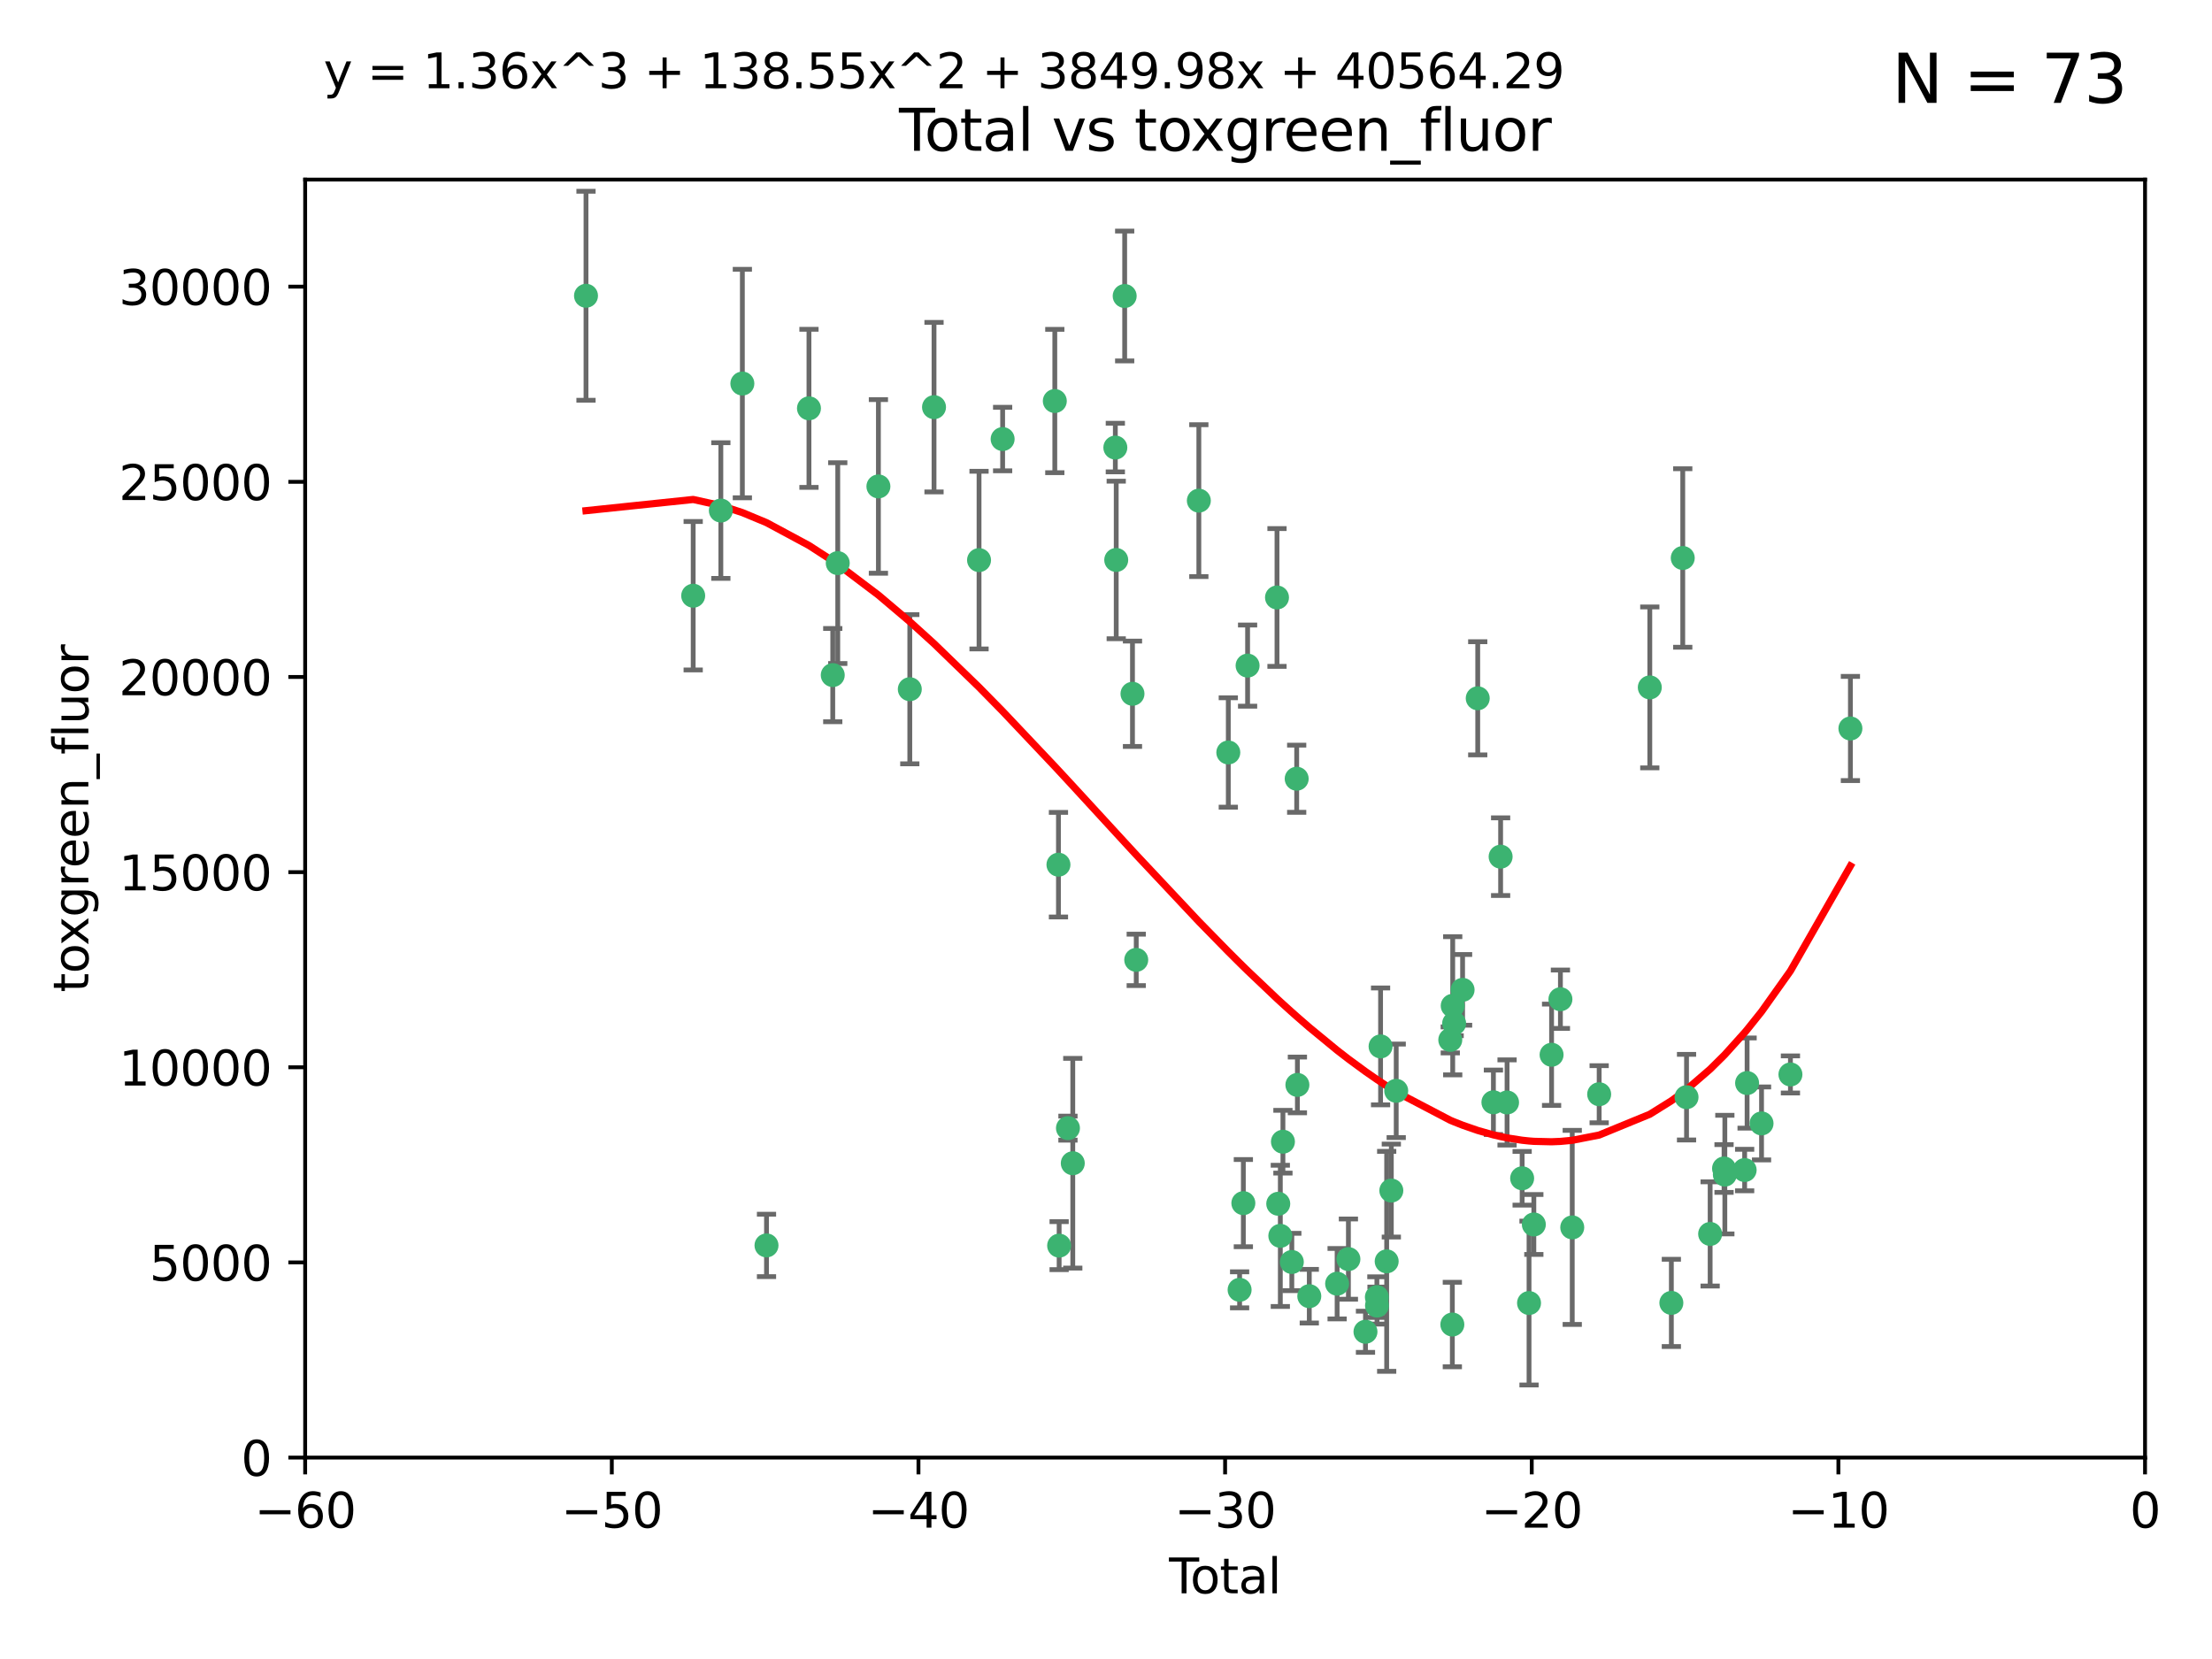 <?xml version="1.0" encoding="utf-8" standalone="no"?>
<!DOCTYPE svg PUBLIC "-//W3C//DTD SVG 1.1//EN"
  "http://www.w3.org/Graphics/SVG/1.1/DTD/svg11.dtd">
<svg xmlns:xlink="http://www.w3.org/1999/xlink" width="460.8pt" height="345.6pt" viewBox="0 0 460.8 345.6" xmlns="http://www.w3.org/2000/svg" version="1.1">
 <defs>
  <style type="text/css">*{stroke-linejoin: round; stroke-linecap: butt}</style>
 </defs>
 <g id="figure_1">
  <g id="patch_1">
   <path d="M 0 345.6 
L 460.8 345.6 
L 460.8 0 
L 0 0 
z
" style="fill: #ffffff"/>
  </g>
  <g id="axes_1">
   <g id="patch_2">
    <path d="M 63.571 303.64 
L 446.85 303.64 
L 446.85 37.411 
L 63.571 37.411 
z
" style="fill: #ffffff"/>
   </g>
   <g id="PathCollection_1">
    <defs>
     <path id="mb7d1a58e31" d="M 0 1.118 
C 0.297 1.118 0.581 1 0.791 0.791 
C 1 0.581 1.118 0.297 1.118 0 
C 1.118 -0.297 1 -0.581 0.791 -0.791 
C 0.581 -1 0.297 -1.118 0 -1.118 
C -0.297 -1.118 -0.581 -1 -0.791 -0.791 
C -1 -0.581 -1.118 -0.297 -1.118 0 
C -1.118 0.297 -1 0.581 -0.791 0.791 
C -0.581 1 -0.297 1.118 0 1.118 
z
" style="stroke: #3cb371"/>
    </defs>
    <g clip-path="url(#p4707cc40ee)">
     <use xlink:href="#mb7d1a58e31" x="122.075" y="61.614" style="fill: #3cb371; stroke: #3cb371"/>
     <use xlink:href="#mb7d1a58e31" x="144.404" y="124.1" style="fill: #3cb371; stroke: #3cb371"/>
     <use xlink:href="#mb7d1a58e31" x="150.166" y="106.358" style="fill: #3cb371; stroke: #3cb371"/>
     <use xlink:href="#mb7d1a58e31" x="154.646" y="79.9" style="fill: #3cb371; stroke: #3cb371"/>
     <use xlink:href="#mb7d1a58e31" x="159.676" y="259.442" style="fill: #3cb371; stroke: #3cb371"/>
     <use xlink:href="#mb7d1a58e31" x="168.522" y="85.062" style="fill: #3cb371; stroke: #3cb371"/>
     <use xlink:href="#mb7d1a58e31" x="173.478" y="140.634" style="fill: #3cb371; stroke: #3cb371"/>
     <use xlink:href="#mb7d1a58e31" x="174.52" y="117.306" style="fill: #3cb371; stroke: #3cb371"/>
     <use xlink:href="#mb7d1a58e31" x="182.989" y="101.33" style="fill: #3cb371; stroke: #3cb371"/>
     <use xlink:href="#mb7d1a58e31" x="189.528" y="143.574" style="fill: #3cb371; stroke: #3cb371"/>
     <use xlink:href="#mb7d1a58e31" x="194.574" y="84.817" style="fill: #3cb371; stroke: #3cb371"/>
     <use xlink:href="#mb7d1a58e31" x="203.952" y="116.682" style="fill: #3cb371; stroke: #3cb371"/>
     <use xlink:href="#mb7d1a58e31" x="208.867" y="91.463" style="fill: #3cb371; stroke: #3cb371"/>
     <use xlink:href="#mb7d1a58e31" x="219.736" y="83.54" style="fill: #3cb371; stroke: #3cb371"/>
     <use xlink:href="#mb7d1a58e31" x="220.495" y="180.131" style="fill: #3cb371; stroke: #3cb371"/>
     <use xlink:href="#mb7d1a58e31" x="220.638" y="259.488" style="fill: #3cb371; stroke: #3cb371"/>
     <use xlink:href="#mb7d1a58e31" x="222.475" y="235.012" style="fill: #3cb371; stroke: #3cb371"/>
     <use xlink:href="#mb7d1a58e31" x="223.48" y="242.324" style="fill: #3cb371; stroke: #3cb371"/>
     <use xlink:href="#mb7d1a58e31" x="232.345" y="93.237" style="fill: #3cb371; stroke: #3cb371"/>
     <use xlink:href="#mb7d1a58e31" x="232.53" y="116.65" style="fill: #3cb371; stroke: #3cb371"/>
     <use xlink:href="#mb7d1a58e31" x="234.291" y="61.664" style="fill: #3cb371; stroke: #3cb371"/>
     <use xlink:href="#mb7d1a58e31" x="235.917" y="144.527" style="fill: #3cb371; stroke: #3cb371"/>
     <use xlink:href="#mb7d1a58e31" x="236.699" y="199.958" style="fill: #3cb371; stroke: #3cb371"/>
     <use xlink:href="#mb7d1a58e31" x="249.741" y="104.293" style="fill: #3cb371; stroke: #3cb371"/>
     <use xlink:href="#mb7d1a58e31" x="255.878" y="156.754" style="fill: #3cb371; stroke: #3cb371"/>
     <use xlink:href="#mb7d1a58e31" x="258.233" y="268.694" style="fill: #3cb371; stroke: #3cb371"/>
     <use xlink:href="#mb7d1a58e31" x="259.013" y="250.635" style="fill: #3cb371; stroke: #3cb371"/>
     <use xlink:href="#mb7d1a58e31" x="259.897" y="138.657" style="fill: #3cb371; stroke: #3cb371"/>
     <use xlink:href="#mb7d1a58e31" x="266.022" y="124.464" style="fill: #3cb371; stroke: #3cb371"/>
     <use xlink:href="#mb7d1a58e31" x="266.284" y="250.767" style="fill: #3cb371; stroke: #3cb371"/>
     <use xlink:href="#mb7d1a58e31" x="266.715" y="257.451" style="fill: #3cb371; stroke: #3cb371"/>
     <use xlink:href="#mb7d1a58e31" x="267.259" y="237.838" style="fill: #3cb371; stroke: #3cb371"/>
     <use xlink:href="#mb7d1a58e31" x="269.11" y="262.896" style="fill: #3cb371; stroke: #3cb371"/>
     <use xlink:href="#mb7d1a58e31" x="270.123" y="162.223" style="fill: #3cb371; stroke: #3cb371"/>
     <use xlink:href="#mb7d1a58e31" x="270.272" y="226.007" style="fill: #3cb371; stroke: #3cb371"/>
     <use xlink:href="#mb7d1a58e31" x="272.749" y="270.018" style="fill: #3cb371; stroke: #3cb371"/>
     <use xlink:href="#mb7d1a58e31" x="278.547" y="267.417" style="fill: #3cb371; stroke: #3cb371"/>
     <use xlink:href="#mb7d1a58e31" x="280.898" y="262.293" style="fill: #3cb371; stroke: #3cb371"/>
     <use xlink:href="#mb7d1a58e31" x="284.454" y="277.431" style="fill: #3cb371; stroke: #3cb371"/>
     <use xlink:href="#mb7d1a58e31" x="286.83" y="270.21" style="fill: #3cb371; stroke: #3cb371"/>
     <use xlink:href="#mb7d1a58e31" x="286.857" y="271.976" style="fill: #3cb371; stroke: #3cb371"/>
     <use xlink:href="#mb7d1a58e31" x="287.598" y="217.987" style="fill: #3cb371; stroke: #3cb371"/>
     <use xlink:href="#mb7d1a58e31" x="288.87" y="262.761" style="fill: #3cb371; stroke: #3cb371"/>
     <use xlink:href="#mb7d1a58e31" x="289.839" y="248.016" style="fill: #3cb371; stroke: #3cb371"/>
     <use xlink:href="#mb7d1a58e31" x="290.857" y="227.238" style="fill: #3cb371; stroke: #3cb371"/>
     <use xlink:href="#mb7d1a58e31" x="302.119" y="216.63" style="fill: #3cb371; stroke: #3cb371"/>
     <use xlink:href="#mb7d1a58e31" x="302.549" y="275.924" style="fill: #3cb371; stroke: #3cb371"/>
     <use xlink:href="#mb7d1a58e31" x="302.627" y="209.522" style="fill: #3cb371; stroke: #3cb371"/>
     <use xlink:href="#mb7d1a58e31" x="302.924" y="213.19" style="fill: #3cb371; stroke: #3cb371"/>
     <use xlink:href="#mb7d1a58e31" x="304.684" y="206.203" style="fill: #3cb371; stroke: #3cb371"/>
     <use xlink:href="#mb7d1a58e31" x="307.838" y="145.468" style="fill: #3cb371; stroke: #3cb371"/>
     <use xlink:href="#mb7d1a58e31" x="311.105" y="229.628" style="fill: #3cb371; stroke: #3cb371"/>
     <use xlink:href="#mb7d1a58e31" x="312.607" y="178.461" style="fill: #3cb371; stroke: #3cb371"/>
     <use xlink:href="#mb7d1a58e31" x="313.949" y="229.663" style="fill: #3cb371; stroke: #3cb371"/>
     <use xlink:href="#mb7d1a58e31" x="317.09" y="245.459" style="fill: #3cb371; stroke: #3cb371"/>
     <use xlink:href="#mb7d1a58e31" x="318.526" y="271.445" style="fill: #3cb371; stroke: #3cb371"/>
     <use xlink:href="#mb7d1a58e31" x="319.527" y="255.08" style="fill: #3cb371; stroke: #3cb371"/>
     <use xlink:href="#mb7d1a58e31" x="323.223" y="219.726" style="fill: #3cb371; stroke: #3cb371"/>
     <use xlink:href="#mb7d1a58e31" x="325.065" y="208.158" style="fill: #3cb371; stroke: #3cb371"/>
     <use xlink:href="#mb7d1a58e31" x="327.528" y="255.69" style="fill: #3cb371; stroke: #3cb371"/>
     <use xlink:href="#mb7d1a58e31" x="333.135" y="227.947" style="fill: #3cb371; stroke: #3cb371"/>
     <use xlink:href="#mb7d1a58e31" x="343.683" y="143.2" style="fill: #3cb371; stroke: #3cb371"/>
     <use xlink:href="#mb7d1a58e31" x="348.174" y="271.416" style="fill: #3cb371; stroke: #3cb371"/>
     <use xlink:href="#mb7d1a58e31" x="350.548" y="116.24" style="fill: #3cb371; stroke: #3cb371"/>
     <use xlink:href="#mb7d1a58e31" x="351.336" y="228.56" style="fill: #3cb371; stroke: #3cb371"/>
     <use xlink:href="#mb7d1a58e31" x="356.254" y="257.051" style="fill: #3cb371; stroke: #3cb371"/>
     <use xlink:href="#mb7d1a58e31" x="359.15" y="243.416" style="fill: #3cb371; stroke: #3cb371"/>
     <use xlink:href="#mb7d1a58e31" x="359.317" y="244.691" style="fill: #3cb371; stroke: #3cb371"/>
     <use xlink:href="#mb7d1a58e31" x="363.442" y="243.742" style="fill: #3cb371; stroke: #3cb371"/>
     <use xlink:href="#mb7d1a58e31" x="363.952" y="225.621" style="fill: #3cb371; stroke: #3cb371"/>
     <use xlink:href="#mb7d1a58e31" x="366.961" y="234.031" style="fill: #3cb371; stroke: #3cb371"/>
     <use xlink:href="#mb7d1a58e31" x="372.98" y="223.827" style="fill: #3cb371; stroke: #3cb371"/>
     <use xlink:href="#mb7d1a58e31" x="385.474" y="151.755" style="fill: #3cb371; stroke: #3cb371"/>
    </g>
   </g>
   <g id="matplotlib.axis_1">
    <g id="xtick_1">
     <g id="line2d_1">
      <defs>
       <path id="m384b4fa5a0" d="M 0 0 
L 0 3.5 
" style="stroke: #000000; stroke-width: 0.8"/>
      </defs>
      <g>
       <use xlink:href="#m384b4fa5a0" x="63.571" y="303.64" style="stroke: #000000; stroke-width: 0.8"/>
      </g>
     </g>
     <g id="text_1">
      <!-- −60 -->
      <g transform="translate(53.019 318.238)scale(0.1 -0.1)">
       <defs>
        <path id="DejaVuSans-2212" d="M 678 2272 
L 4684 2272 
L 4684 1741 
L 678 1741 
L 678 2272 
z
" transform="scale(0.016)"/>
        <path id="DejaVuSans-36" d="M 2113 2584 
Q 1688 2584 1439 2293 
Q 1191 2003 1191 1497 
Q 1191 994 1439 701 
Q 1688 409 2113 409 
Q 2538 409 2786 701 
Q 3034 994 3034 1497 
Q 3034 2003 2786 2293 
Q 2538 2584 2113 2584 
z
M 3366 4563 
L 3366 3988 
Q 3128 4100 2886 4159 
Q 2644 4219 2406 4219 
Q 1781 4219 1451 3797 
Q 1122 3375 1075 2522 
Q 1259 2794 1537 2939 
Q 1816 3084 2150 3084 
Q 2853 3084 3261 2657 
Q 3669 2231 3669 1497 
Q 3669 778 3244 343 
Q 2819 -91 2113 -91 
Q 1303 -91 875 529 
Q 447 1150 447 2328 
Q 447 3434 972 4092 
Q 1497 4750 2381 4750 
Q 2619 4750 2861 4703 
Q 3103 4656 3366 4563 
z
" transform="scale(0.016)"/>
        <path id="DejaVuSans-30" d="M 2034 4250 
Q 1547 4250 1301 3770 
Q 1056 3291 1056 2328 
Q 1056 1369 1301 889 
Q 1547 409 2034 409 
Q 2525 409 2770 889 
Q 3016 1369 3016 2328 
Q 3016 3291 2770 3770 
Q 2525 4250 2034 4250 
z
M 2034 4750 
Q 2819 4750 3233 4129 
Q 3647 3509 3647 2328 
Q 3647 1150 3233 529 
Q 2819 -91 2034 -91 
Q 1250 -91 836 529 
Q 422 1150 422 2328 
Q 422 3509 836 4129 
Q 1250 4750 2034 4750 
z
" transform="scale(0.016)"/>
       </defs>
       <use xlink:href="#DejaVuSans-2212"/>
       <use xlink:href="#DejaVuSans-36" x="83.789"/>
       <use xlink:href="#DejaVuSans-30" x="147.412"/>
      </g>
     </g>
    </g>
    <g id="xtick_2">
     <g id="line2d_2">
      <g>
       <use xlink:href="#m384b4fa5a0" x="127.451" y="303.64" style="stroke: #000000; stroke-width: 0.8"/>
      </g>
     </g>
     <g id="text_2">
      <!-- −50 -->
      <g transform="translate(116.899 318.238)scale(0.1 -0.1)">
       <defs>
        <path id="DejaVuSans-35" d="M 691 4666 
L 3169 4666 
L 3169 4134 
L 1269 4134 
L 1269 2991 
Q 1406 3038 1543 3061 
Q 1681 3084 1819 3084 
Q 2600 3084 3056 2656 
Q 3513 2228 3513 1497 
Q 3513 744 3044 326 
Q 2575 -91 1722 -91 
Q 1428 -91 1123 -41 
Q 819 9 494 109 
L 494 744 
Q 775 591 1075 516 
Q 1375 441 1709 441 
Q 2250 441 2565 725 
Q 2881 1009 2881 1497 
Q 2881 1984 2565 2268 
Q 2250 2553 1709 2553 
Q 1456 2553 1204 2497 
Q 953 2441 691 2322 
L 691 4666 
z
" transform="scale(0.016)"/>
       </defs>
       <use xlink:href="#DejaVuSans-2212"/>
       <use xlink:href="#DejaVuSans-35" x="83.789"/>
       <use xlink:href="#DejaVuSans-30" x="147.412"/>
      </g>
     </g>
    </g>
    <g id="xtick_3">
     <g id="line2d_3">
      <g>
       <use xlink:href="#m384b4fa5a0" x="191.331" y="303.64" style="stroke: #000000; stroke-width: 0.8"/>
      </g>
     </g>
     <g id="text_3">
      <!-- −40 -->
      <g transform="translate(180.778 318.238)scale(0.1 -0.1)">
       <defs>
        <path id="DejaVuSans-34" d="M 2419 4116 
L 825 1625 
L 2419 1625 
L 2419 4116 
z
M 2253 4666 
L 3047 4666 
L 3047 1625 
L 3713 1625 
L 3713 1100 
L 3047 1100 
L 3047 0 
L 2419 0 
L 2419 1100 
L 313 1100 
L 313 1709 
L 2253 4666 
z
" transform="scale(0.016)"/>
       </defs>
       <use xlink:href="#DejaVuSans-2212"/>
       <use xlink:href="#DejaVuSans-34" x="83.789"/>
       <use xlink:href="#DejaVuSans-30" x="147.412"/>
      </g>
     </g>
    </g>
    <g id="xtick_4">
     <g id="line2d_4">
      <g>
       <use xlink:href="#m384b4fa5a0" x="255.211" y="303.64" style="stroke: #000000; stroke-width: 0.8"/>
      </g>
     </g>
     <g id="text_4">
      <!-- −30 -->
      <g transform="translate(244.658 318.238)scale(0.1 -0.1)">
       <defs>
        <path id="DejaVuSans-33" d="M 2597 2516 
Q 3050 2419 3304 2112 
Q 3559 1806 3559 1356 
Q 3559 666 3084 287 
Q 2609 -91 1734 -91 
Q 1441 -91 1130 -33 
Q 819 25 488 141 
L 488 750 
Q 750 597 1062 519 
Q 1375 441 1716 441 
Q 2309 441 2620 675 
Q 2931 909 2931 1356 
Q 2931 1769 2642 2001 
Q 2353 2234 1838 2234 
L 1294 2234 
L 1294 2753 
L 1863 2753 
Q 2328 2753 2575 2939 
Q 2822 3125 2822 3475 
Q 2822 3834 2567 4026 
Q 2313 4219 1838 4219 
Q 1578 4219 1281 4162 
Q 984 4106 628 3988 
L 628 4550 
Q 988 4650 1302 4700 
Q 1616 4750 1894 4750 
Q 2613 4750 3031 4423 
Q 3450 4097 3450 3541 
Q 3450 3153 3228 2886 
Q 3006 2619 2597 2516 
z
" transform="scale(0.016)"/>
       </defs>
       <use xlink:href="#DejaVuSans-2212"/>
       <use xlink:href="#DejaVuSans-33" x="83.789"/>
       <use xlink:href="#DejaVuSans-30" x="147.412"/>
      </g>
     </g>
    </g>
    <g id="xtick_5">
     <g id="line2d_5">
      <g>
       <use xlink:href="#m384b4fa5a0" x="319.09" y="303.64" style="stroke: #000000; stroke-width: 0.8"/>
      </g>
     </g>
     <g id="text_5">
      <!-- −20 -->
      <g transform="translate(308.538 318.238)scale(0.1 -0.1)">
       <defs>
        <path id="DejaVuSans-32" d="M 1228 531 
L 3431 531 
L 3431 0 
L 469 0 
L 469 531 
Q 828 903 1448 1529 
Q 2069 2156 2228 2338 
Q 2531 2678 2651 2914 
Q 2772 3150 2772 3378 
Q 2772 3750 2511 3984 
Q 2250 4219 1831 4219 
Q 1534 4219 1204 4116 
Q 875 4013 500 3803 
L 500 4441 
Q 881 4594 1212 4672 
Q 1544 4750 1819 4750 
Q 2544 4750 2975 4387 
Q 3406 4025 3406 3419 
Q 3406 3131 3298 2873 
Q 3191 2616 2906 2266 
Q 2828 2175 2409 1742 
Q 1991 1309 1228 531 
z
" transform="scale(0.016)"/>
       </defs>
       <use xlink:href="#DejaVuSans-2212"/>
       <use xlink:href="#DejaVuSans-32" x="83.789"/>
       <use xlink:href="#DejaVuSans-30" x="147.412"/>
      </g>
     </g>
    </g>
    <g id="xtick_6">
     <g id="line2d_6">
      <g>
       <use xlink:href="#m384b4fa5a0" x="382.97" y="303.64" style="stroke: #000000; stroke-width: 0.8"/>
      </g>
     </g>
     <g id="text_6">
      <!-- −10 -->
      <g transform="translate(372.418 318.238)scale(0.1 -0.1)">
       <defs>
        <path id="DejaVuSans-31" d="M 794 531 
L 1825 531 
L 1825 4091 
L 703 3866 
L 703 4441 
L 1819 4666 
L 2450 4666 
L 2450 531 
L 3481 531 
L 3481 0 
L 794 0 
L 794 531 
z
" transform="scale(0.016)"/>
       </defs>
       <use xlink:href="#DejaVuSans-2212"/>
       <use xlink:href="#DejaVuSans-31" x="83.789"/>
       <use xlink:href="#DejaVuSans-30" x="147.412"/>
      </g>
     </g>
    </g>
    <g id="xtick_7">
     <g id="line2d_7">
      <g>
       <use xlink:href="#m384b4fa5a0" x="446.85" y="303.64" style="stroke: #000000; stroke-width: 0.8"/>
      </g>
     </g>
     <g id="text_7">
      <!-- 0 -->
      <g transform="translate(443.669 318.238)scale(0.1 -0.1)">
       <use xlink:href="#DejaVuSans-30"/>
      </g>
     </g>
    </g>
    <g id="text_8">
     <!-- Total -->
     <g transform="translate(243.534 331.917)scale(0.1 -0.1)">
      <defs>
       <path id="DejaVuSans-54" d="M -19 4666 
L 3928 4666 
L 3928 4134 
L 2272 4134 
L 2272 0 
L 1638 0 
L 1638 4134 
L -19 4134 
L -19 4666 
z
" transform="scale(0.016)"/>
       <path id="DejaVuSans-6f" d="M 1959 3097 
Q 1497 3097 1228 2736 
Q 959 2375 959 1747 
Q 959 1119 1226 758 
Q 1494 397 1959 397 
Q 2419 397 2687 759 
Q 2956 1122 2956 1747 
Q 2956 2369 2687 2733 
Q 2419 3097 1959 3097 
z
M 1959 3584 
Q 2709 3584 3137 3096 
Q 3566 2609 3566 1747 
Q 3566 888 3137 398 
Q 2709 -91 1959 -91 
Q 1206 -91 779 398 
Q 353 888 353 1747 
Q 353 2609 779 3096 
Q 1206 3584 1959 3584 
z
" transform="scale(0.016)"/>
       <path id="DejaVuSans-74" d="M 1172 4494 
L 1172 3500 
L 2356 3500 
L 2356 3053 
L 1172 3053 
L 1172 1153 
Q 1172 725 1289 603 
Q 1406 481 1766 481 
L 2356 481 
L 2356 0 
L 1766 0 
Q 1100 0 847 248 
Q 594 497 594 1153 
L 594 3053 
L 172 3053 
L 172 3500 
L 594 3500 
L 594 4494 
L 1172 4494 
z
" transform="scale(0.016)"/>
       <path id="DejaVuSans-61" d="M 2194 1759 
Q 1497 1759 1228 1600 
Q 959 1441 959 1056 
Q 959 750 1161 570 
Q 1363 391 1709 391 
Q 2188 391 2477 730 
Q 2766 1069 2766 1631 
L 2766 1759 
L 2194 1759 
z
M 3341 1997 
L 3341 0 
L 2766 0 
L 2766 531 
Q 2569 213 2275 61 
Q 1981 -91 1556 -91 
Q 1019 -91 701 211 
Q 384 513 384 1019 
Q 384 1609 779 1909 
Q 1175 2209 1959 2209 
L 2766 2209 
L 2766 2266 
Q 2766 2663 2505 2880 
Q 2244 3097 1772 3097 
Q 1472 3097 1187 3025 
Q 903 2953 641 2809 
L 641 3341 
Q 956 3463 1253 3523 
Q 1550 3584 1831 3584 
Q 2591 3584 2966 3190 
Q 3341 2797 3341 1997 
z
" transform="scale(0.016)"/>
       <path id="DejaVuSans-6c" d="M 603 4863 
L 1178 4863 
L 1178 0 
L 603 0 
L 603 4863 
z
" transform="scale(0.016)"/>
      </defs>
      <use xlink:href="#DejaVuSans-54"/>
      <use xlink:href="#DejaVuSans-6f" x="44.084"/>
      <use xlink:href="#DejaVuSans-74" x="105.266"/>
      <use xlink:href="#DejaVuSans-61" x="144.475"/>
      <use xlink:href="#DejaVuSans-6c" x="205.754"/>
     </g>
    </g>
   </g>
   <g id="matplotlib.axis_2">
    <g id="ytick_1">
     <g id="line2d_8">
      <defs>
       <path id="m259b97200c" d="M 0 0 
L -3.5 0 
" style="stroke: #000000; stroke-width: 0.8"/>
      </defs>
      <g>
       <use xlink:href="#m259b97200c" x="63.571" y="303.64" style="stroke: #000000; stroke-width: 0.8"/>
      </g>
     </g>
     <g id="text_9">
      <!-- 0 -->
      <g transform="translate(50.209 307.439)scale(0.1 -0.1)">
       <use xlink:href="#DejaVuSans-30"/>
      </g>
     </g>
    </g>
    <g id="ytick_2">
     <g id="line2d_9">
      <g>
       <use xlink:href="#m259b97200c" x="63.571" y="262.986" style="stroke: #000000; stroke-width: 0.8"/>
      </g>
     </g>
     <g id="text_10">
      <!-- 5000 -->
      <g transform="translate(31.121 266.786)scale(0.1 -0.1)">
       <use xlink:href="#DejaVuSans-35"/>
       <use xlink:href="#DejaVuSans-30" x="63.623"/>
       <use xlink:href="#DejaVuSans-30" x="127.246"/>
       <use xlink:href="#DejaVuSans-30" x="190.869"/>
      </g>
     </g>
    </g>
    <g id="ytick_3">
     <g id="line2d_10">
      <g>
       <use xlink:href="#m259b97200c" x="63.571" y="222.333" style="stroke: #000000; stroke-width: 0.8"/>
      </g>
     </g>
     <g id="text_11">
      <!-- 10000 -->
      <g transform="translate(24.759 226.132)scale(0.1 -0.1)">
       <use xlink:href="#DejaVuSans-31"/>
       <use xlink:href="#DejaVuSans-30" x="63.623"/>
       <use xlink:href="#DejaVuSans-30" x="127.246"/>
       <use xlink:href="#DejaVuSans-30" x="190.869"/>
       <use xlink:href="#DejaVuSans-30" x="254.492"/>
      </g>
     </g>
    </g>
    <g id="ytick_4">
     <g id="line2d_11">
      <g>
       <use xlink:href="#m259b97200c" x="63.571" y="181.679" style="stroke: #000000; stroke-width: 0.8"/>
      </g>
     </g>
     <g id="text_12">
      <!-- 15000 -->
      <g transform="translate(24.759 185.478)scale(0.1 -0.1)">
       <use xlink:href="#DejaVuSans-31"/>
       <use xlink:href="#DejaVuSans-35" x="63.623"/>
       <use xlink:href="#DejaVuSans-30" x="127.246"/>
       <use xlink:href="#DejaVuSans-30" x="190.869"/>
       <use xlink:href="#DejaVuSans-30" x="254.492"/>
      </g>
     </g>
    </g>
    <g id="ytick_5">
     <g id="line2d_12">
      <g>
       <use xlink:href="#m259b97200c" x="63.571" y="141.026" style="stroke: #000000; stroke-width: 0.8"/>
      </g>
     </g>
     <g id="text_13">
      <!-- 20000 -->
      <g transform="translate(24.759 144.825)scale(0.1 -0.1)">
       <use xlink:href="#DejaVuSans-32"/>
       <use xlink:href="#DejaVuSans-30" x="63.623"/>
       <use xlink:href="#DejaVuSans-30" x="127.246"/>
       <use xlink:href="#DejaVuSans-30" x="190.869"/>
       <use xlink:href="#DejaVuSans-30" x="254.492"/>
      </g>
     </g>
    </g>
    <g id="ytick_6">
     <g id="line2d_13">
      <g>
       <use xlink:href="#m259b97200c" x="63.571" y="100.372" style="stroke: #000000; stroke-width: 0.8"/>
      </g>
     </g>
     <g id="text_14">
      <!-- 25000 -->
      <g transform="translate(24.759 104.171)scale(0.1 -0.1)">
       <use xlink:href="#DejaVuSans-32"/>
       <use xlink:href="#DejaVuSans-35" x="63.623"/>
       <use xlink:href="#DejaVuSans-30" x="127.246"/>
       <use xlink:href="#DejaVuSans-30" x="190.869"/>
       <use xlink:href="#DejaVuSans-30" x="254.492"/>
      </g>
     </g>
    </g>
    <g id="ytick_7">
     <g id="line2d_14">
      <g>
       <use xlink:href="#m259b97200c" x="63.571" y="59.718" style="stroke: #000000; stroke-width: 0.8"/>
      </g>
     </g>
     <g id="text_15">
      <!-- 30000 -->
      <g transform="translate(24.759 63.518)scale(0.1 -0.1)">
       <use xlink:href="#DejaVuSans-33"/>
       <use xlink:href="#DejaVuSans-30" x="63.623"/>
       <use xlink:href="#DejaVuSans-30" x="127.246"/>
       <use xlink:href="#DejaVuSans-30" x="190.869"/>
       <use xlink:href="#DejaVuSans-30" x="254.492"/>
      </g>
     </g>
    </g>
    <g id="text_16">
     <!-- toxgreen_fluor -->
     <g transform="translate(18.401 206.72)rotate(-90)scale(0.1 -0.1)">
      <defs>
       <path id="DejaVuSans-78" d="M 3513 3500 
L 2247 1797 
L 3578 0 
L 2900 0 
L 1881 1375 
L 863 0 
L 184 0 
L 1544 1831 
L 300 3500 
L 978 3500 
L 1906 2253 
L 2834 3500 
L 3513 3500 
z
" transform="scale(0.016)"/>
       <path id="DejaVuSans-67" d="M 2906 1791 
Q 2906 2416 2648 2759 
Q 2391 3103 1925 3103 
Q 1463 3103 1205 2759 
Q 947 2416 947 1791 
Q 947 1169 1205 825 
Q 1463 481 1925 481 
Q 2391 481 2648 825 
Q 2906 1169 2906 1791 
z
M 3481 434 
Q 3481 -459 3084 -895 
Q 2688 -1331 1869 -1331 
Q 1566 -1331 1297 -1286 
Q 1028 -1241 775 -1147 
L 775 -588 
Q 1028 -725 1275 -790 
Q 1522 -856 1778 -856 
Q 2344 -856 2625 -561 
Q 2906 -266 2906 331 
L 2906 616 
Q 2728 306 2450 153 
Q 2172 0 1784 0 
Q 1141 0 747 490 
Q 353 981 353 1791 
Q 353 2603 747 3093 
Q 1141 3584 1784 3584 
Q 2172 3584 2450 3431 
Q 2728 3278 2906 2969 
L 2906 3500 
L 3481 3500 
L 3481 434 
z
" transform="scale(0.016)"/>
       <path id="DejaVuSans-72" d="M 2631 2963 
Q 2534 3019 2420 3045 
Q 2306 3072 2169 3072 
Q 1681 3072 1420 2755 
Q 1159 2438 1159 1844 
L 1159 0 
L 581 0 
L 581 3500 
L 1159 3500 
L 1159 2956 
Q 1341 3275 1631 3429 
Q 1922 3584 2338 3584 
Q 2397 3584 2469 3576 
Q 2541 3569 2628 3553 
L 2631 2963 
z
" transform="scale(0.016)"/>
       <path id="DejaVuSans-65" d="M 3597 1894 
L 3597 1613 
L 953 1613 
Q 991 1019 1311 708 
Q 1631 397 2203 397 
Q 2534 397 2845 478 
Q 3156 559 3463 722 
L 3463 178 
Q 3153 47 2828 -22 
Q 2503 -91 2169 -91 
Q 1331 -91 842 396 
Q 353 884 353 1716 
Q 353 2575 817 3079 
Q 1281 3584 2069 3584 
Q 2775 3584 3186 3129 
Q 3597 2675 3597 1894 
z
M 3022 2063 
Q 3016 2534 2758 2815 
Q 2500 3097 2075 3097 
Q 1594 3097 1305 2825 
Q 1016 2553 972 2059 
L 3022 2063 
z
" transform="scale(0.016)"/>
       <path id="DejaVuSans-6e" d="M 3513 2113 
L 3513 0 
L 2938 0 
L 2938 2094 
Q 2938 2591 2744 2837 
Q 2550 3084 2163 3084 
Q 1697 3084 1428 2787 
Q 1159 2491 1159 1978 
L 1159 0 
L 581 0 
L 581 3500 
L 1159 3500 
L 1159 2956 
Q 1366 3272 1645 3428 
Q 1925 3584 2291 3584 
Q 2894 3584 3203 3211 
Q 3513 2838 3513 2113 
z
" transform="scale(0.016)"/>
       <path id="DejaVuSans-5f" d="M 3263 -1063 
L 3263 -1509 
L -63 -1509 
L -63 -1063 
L 3263 -1063 
z
" transform="scale(0.016)"/>
       <path id="DejaVuSans-66" d="M 2375 4863 
L 2375 4384 
L 1825 4384 
Q 1516 4384 1395 4259 
Q 1275 4134 1275 3809 
L 1275 3500 
L 2222 3500 
L 2222 3053 
L 1275 3053 
L 1275 0 
L 697 0 
L 697 3053 
L 147 3053 
L 147 3500 
L 697 3500 
L 697 3744 
Q 697 4328 969 4595 
Q 1241 4863 1831 4863 
L 2375 4863 
z
" transform="scale(0.016)"/>
       <path id="DejaVuSans-75" d="M 544 1381 
L 544 3500 
L 1119 3500 
L 1119 1403 
Q 1119 906 1312 657 
Q 1506 409 1894 409 
Q 2359 409 2629 706 
Q 2900 1003 2900 1516 
L 2900 3500 
L 3475 3500 
L 3475 0 
L 2900 0 
L 2900 538 
Q 2691 219 2414 64 
Q 2138 -91 1772 -91 
Q 1169 -91 856 284 
Q 544 659 544 1381 
z
M 1991 3584 
L 1991 3584 
z
" transform="scale(0.016)"/>
      </defs>
      <use xlink:href="#DejaVuSans-74"/>
      <use xlink:href="#DejaVuSans-6f" x="39.209"/>
      <use xlink:href="#DejaVuSans-78" x="97.266"/>
      <use xlink:href="#DejaVuSans-67" x="156.445"/>
      <use xlink:href="#DejaVuSans-72" x="219.922"/>
      <use xlink:href="#DejaVuSans-65" x="258.785"/>
      <use xlink:href="#DejaVuSans-65" x="320.309"/>
      <use xlink:href="#DejaVuSans-6e" x="381.832"/>
      <use xlink:href="#DejaVuSans-5f" x="445.211"/>
      <use xlink:href="#DejaVuSans-66" x="495.211"/>
      <use xlink:href="#DejaVuSans-6c" x="530.416"/>
      <use xlink:href="#DejaVuSans-75" x="558.199"/>
      <use xlink:href="#DejaVuSans-6f" x="621.578"/>
      <use xlink:href="#DejaVuSans-72" x="682.76"/>
     </g>
    </g>
   </g>
   <g id="LineCollection_1">
    <path d="M 122.075 83.38 
L 122.075 39.848 
" clip-path="url(#p4707cc40ee)" style="fill: none; stroke: #696969"/>
    <path d="M 144.404 139.562 
L 144.404 108.638 
" clip-path="url(#p4707cc40ee)" style="fill: none; stroke: #696969"/>
    <path d="M 150.166 120.489 
L 150.166 92.227 
" clip-path="url(#p4707cc40ee)" style="fill: none; stroke: #696969"/>
    <path d="M 154.646 103.698 
L 154.646 56.102 
" clip-path="url(#p4707cc40ee)" style="fill: none; stroke: #696969"/>
    <path d="M 159.676 265.941 
L 159.676 252.944 
" clip-path="url(#p4707cc40ee)" style="fill: none; stroke: #696969"/>
    <path d="M 168.522 101.528 
L 168.522 68.595 
" clip-path="url(#p4707cc40ee)" style="fill: none; stroke: #696969"/>
    <path d="M 173.478 150.349 
L 173.478 130.92 
" clip-path="url(#p4707cc40ee)" style="fill: none; stroke: #696969"/>
    <path d="M 174.52 138.218 
L 174.52 96.393 
" clip-path="url(#p4707cc40ee)" style="fill: none; stroke: #696969"/>
    <path d="M 182.989 119.415 
L 182.989 83.245 
" clip-path="url(#p4707cc40ee)" style="fill: none; stroke: #696969"/>
    <path d="M 189.528 159.116 
L 189.528 128.031 
" clip-path="url(#p4707cc40ee)" style="fill: none; stroke: #696969"/>
    <path d="M 194.574 102.476 
L 194.574 67.157 
" clip-path="url(#p4707cc40ee)" style="fill: none; stroke: #696969"/>
    <path d="M 203.952 135.19 
L 203.952 98.175 
" clip-path="url(#p4707cc40ee)" style="fill: none; stroke: #696969"/>
    <path d="M 208.867 98.075 
L 208.867 84.85 
" clip-path="url(#p4707cc40ee)" style="fill: none; stroke: #696969"/>
    <path d="M 219.736 98.468 
L 219.736 68.613 
" clip-path="url(#p4707cc40ee)" style="fill: none; stroke: #696969"/>
    <path d="M 220.495 191.021 
L 220.495 169.24 
" clip-path="url(#p4707cc40ee)" style="fill: none; stroke: #696969"/>
    <path d="M 220.638 264.487 
L 220.638 254.489 
" clip-path="url(#p4707cc40ee)" style="fill: none; stroke: #696969"/>
    <path d="M 222.475 237.516 
L 222.475 232.507 
" clip-path="url(#p4707cc40ee)" style="fill: none; stroke: #696969"/>
    <path d="M 223.48 264.166 
L 223.48 220.481 
" clip-path="url(#p4707cc40ee)" style="fill: none; stroke: #696969"/>
    <path d="M 232.345 98.3 
L 232.345 88.175 
" clip-path="url(#p4707cc40ee)" style="fill: none; stroke: #696969"/>
    <path d="M 232.53 133.058 
L 232.53 100.243 
" clip-path="url(#p4707cc40ee)" style="fill: none; stroke: #696969"/>
    <path d="M 234.291 75.185 
L 234.291 48.142 
" clip-path="url(#p4707cc40ee)" style="fill: none; stroke: #696969"/>
    <path d="M 235.917 155.498 
L 235.917 133.556 
" clip-path="url(#p4707cc40ee)" style="fill: none; stroke: #696969"/>
    <path d="M 236.699 205.31 
L 236.699 194.605 
" clip-path="url(#p4707cc40ee)" style="fill: none; stroke: #696969"/>
    <path d="M 249.741 120.111 
L 249.741 88.475 
" clip-path="url(#p4707cc40ee)" style="fill: none; stroke: #696969"/>
    <path d="M 255.878 168.148 
L 255.878 145.359 
" clip-path="url(#p4707cc40ee)" style="fill: none; stroke: #696969"/>
    <path d="M 258.233 272.448 
L 258.233 264.94 
" clip-path="url(#p4707cc40ee)" style="fill: none; stroke: #696969"/>
    <path d="M 259.013 259.717 
L 259.013 241.553 
" clip-path="url(#p4707cc40ee)" style="fill: none; stroke: #696969"/>
    <path d="M 259.897 147.112 
L 259.897 130.202 
" clip-path="url(#p4707cc40ee)" style="fill: none; stroke: #696969"/>
    <path d="M 266.022 138.816 
L 266.022 110.112 
" clip-path="url(#p4707cc40ee)" style="fill: none; stroke: #696969"/>
    <path d="M 266.284 251.458 
L 266.284 250.077 
" clip-path="url(#p4707cc40ee)" style="fill: none; stroke: #696969"/>
    <path d="M 266.715 272.157 
L 266.715 242.746 
" clip-path="url(#p4707cc40ee)" style="fill: none; stroke: #696969"/>
    <path d="M 267.259 244.374 
L 267.259 231.301 
" clip-path="url(#p4707cc40ee)" style="fill: none; stroke: #696969"/>
    <path d="M 269.11 268.864 
L 269.11 256.927 
" clip-path="url(#p4707cc40ee)" style="fill: none; stroke: #696969"/>
    <path d="M 270.123 169.217 
L 270.123 155.229 
" clip-path="url(#p4707cc40ee)" style="fill: none; stroke: #696969"/>
    <path d="M 270.272 231.811 
L 270.272 220.203 
" clip-path="url(#p4707cc40ee)" style="fill: none; stroke: #696969"/>
    <path d="M 272.749 275.607 
L 272.749 264.429 
" clip-path="url(#p4707cc40ee)" style="fill: none; stroke: #696969"/>
    <path d="M 278.547 274.752 
L 278.547 260.081 
" clip-path="url(#p4707cc40ee)" style="fill: none; stroke: #696969"/>
    <path d="M 280.898 270.647 
L 280.898 253.939 
" clip-path="url(#p4707cc40ee)" style="fill: none; stroke: #696969"/>
    <path d="M 284.454 281.719 
L 284.454 273.143 
" clip-path="url(#p4707cc40ee)" style="fill: none; stroke: #696969"/>
    <path d="M 286.83 274.44 
L 286.83 265.981 
" clip-path="url(#p4707cc40ee)" style="fill: none; stroke: #696969"/>
    <path d="M 286.857 275.827 
L 286.857 268.125 
" clip-path="url(#p4707cc40ee)" style="fill: none; stroke: #696969"/>
    <path d="M 287.598 230.162 
L 287.598 205.812 
" clip-path="url(#p4707cc40ee)" style="fill: none; stroke: #696969"/>
    <path d="M 288.87 285.673 
L 288.87 239.849 
" clip-path="url(#p4707cc40ee)" style="fill: none; stroke: #696969"/>
    <path d="M 289.839 257.7 
L 289.839 238.331 
" clip-path="url(#p4707cc40ee)" style="fill: none; stroke: #696969"/>
    <path d="M 290.857 236.979 
L 290.857 217.496 
" clip-path="url(#p4707cc40ee)" style="fill: none; stroke: #696969"/>
    <path d="M 302.119 219.341 
L 302.119 213.92 
" clip-path="url(#p4707cc40ee)" style="fill: none; stroke: #696969"/>
    <path d="M 302.549 284.727 
L 302.549 267.12 
" clip-path="url(#p4707cc40ee)" style="fill: none; stroke: #696969"/>
    <path d="M 302.627 223.913 
L 302.627 195.131 
" clip-path="url(#p4707cc40ee)" style="fill: none; stroke: #696969"/>
    <path d="M 302.924 215.762 
L 302.924 210.618 
" clip-path="url(#p4707cc40ee)" style="fill: none; stroke: #696969"/>
    <path d="M 304.684 213.569 
L 304.684 198.836 
" clip-path="url(#p4707cc40ee)" style="fill: none; stroke: #696969"/>
    <path d="M 307.838 157.254 
L 307.838 133.683 
" clip-path="url(#p4707cc40ee)" style="fill: none; stroke: #696969"/>
    <path d="M 311.105 236.34 
L 311.105 222.916 
" clip-path="url(#p4707cc40ee)" style="fill: none; stroke: #696969"/>
    <path d="M 312.607 186.549 
L 312.607 170.372 
" clip-path="url(#p4707cc40ee)" style="fill: none; stroke: #696969"/>
    <path d="M 313.949 238.535 
L 313.949 220.792 
" clip-path="url(#p4707cc40ee)" style="fill: none; stroke: #696969"/>
    <path d="M 317.09 251.049 
L 317.09 239.868 
" clip-path="url(#p4707cc40ee)" style="fill: none; stroke: #696969"/>
    <path d="M 318.526 288.513 
L 318.526 254.376 
" clip-path="url(#p4707cc40ee)" style="fill: none; stroke: #696969"/>
    <path d="M 319.527 261.323 
L 319.527 248.837 
" clip-path="url(#p4707cc40ee)" style="fill: none; stroke: #696969"/>
    <path d="M 323.223 230.277 
L 323.223 209.176 
" clip-path="url(#p4707cc40ee)" style="fill: none; stroke: #696969"/>
    <path d="M 325.065 214.239 
L 325.065 202.077 
" clip-path="url(#p4707cc40ee)" style="fill: none; stroke: #696969"/>
    <path d="M 327.528 275.904 
L 327.528 235.477 
" clip-path="url(#p4707cc40ee)" style="fill: none; stroke: #696969"/>
    <path d="M 333.135 233.892 
L 333.135 222.002 
" clip-path="url(#p4707cc40ee)" style="fill: none; stroke: #696969"/>
    <path d="M 343.683 159.961 
L 343.683 126.439 
" clip-path="url(#p4707cc40ee)" style="fill: none; stroke: #696969"/>
    <path d="M 348.174 280.503 
L 348.174 262.329 
" clip-path="url(#p4707cc40ee)" style="fill: none; stroke: #696969"/>
    <path d="M 350.548 134.83 
L 350.548 97.649 
" clip-path="url(#p4707cc40ee)" style="fill: none; stroke: #696969"/>
    <path d="M 351.336 237.48 
L 351.336 219.64 
" clip-path="url(#p4707cc40ee)" style="fill: none; stroke: #696969"/>
    <path d="M 356.254 267.904 
L 356.254 246.198 
" clip-path="url(#p4707cc40ee)" style="fill: none; stroke: #696969"/>
    <path d="M 359.15 248.392 
L 359.15 238.44 
" clip-path="url(#p4707cc40ee)" style="fill: none; stroke: #696969"/>
    <path d="M 359.317 257.049 
L 359.317 232.333 
" clip-path="url(#p4707cc40ee)" style="fill: none; stroke: #696969"/>
    <path d="M 363.442 248.063 
L 363.442 239.42 
" clip-path="url(#p4707cc40ee)" style="fill: none; stroke: #696969"/>
    <path d="M 363.952 235.016 
L 363.952 216.227 
" clip-path="url(#p4707cc40ee)" style="fill: none; stroke: #696969"/>
    <path d="M 366.961 241.631 
L 366.961 226.431 
" clip-path="url(#p4707cc40ee)" style="fill: none; stroke: #696969"/>
    <path d="M 372.98 227.689 
L 372.98 219.964 
" clip-path="url(#p4707cc40ee)" style="fill: none; stroke: #696969"/>
    <path d="M 385.474 162.606 
L 385.474 140.905 
" clip-path="url(#p4707cc40ee)" style="fill: none; stroke: #696969"/>
   </g>
   <g id="line2d_15">
    <defs>
     <path id="mabd36f254d" d="M 2 0 
L -2 -0 
" style="stroke: #696969"/>
    </defs>
    <g clip-path="url(#p4707cc40ee)">
     <use xlink:href="#mabd36f254d" x="122.075" y="83.38" style="fill: #696969; stroke: #696969"/>
     <use xlink:href="#mabd36f254d" x="144.404" y="139.562" style="fill: #696969; stroke: #696969"/>
     <use xlink:href="#mabd36f254d" x="150.166" y="120.489" style="fill: #696969; stroke: #696969"/>
     <use xlink:href="#mabd36f254d" x="154.646" y="103.698" style="fill: #696969; stroke: #696969"/>
     <use xlink:href="#mabd36f254d" x="159.676" y="265.941" style="fill: #696969; stroke: #696969"/>
     <use xlink:href="#mabd36f254d" x="168.522" y="101.528" style="fill: #696969; stroke: #696969"/>
     <use xlink:href="#mabd36f254d" x="173.478" y="150.349" style="fill: #696969; stroke: #696969"/>
     <use xlink:href="#mabd36f254d" x="174.52" y="138.218" style="fill: #696969; stroke: #696969"/>
     <use xlink:href="#mabd36f254d" x="182.989" y="119.415" style="fill: #696969; stroke: #696969"/>
     <use xlink:href="#mabd36f254d" x="189.528" y="159.116" style="fill: #696969; stroke: #696969"/>
     <use xlink:href="#mabd36f254d" x="194.574" y="102.476" style="fill: #696969; stroke: #696969"/>
     <use xlink:href="#mabd36f254d" x="203.952" y="135.19" style="fill: #696969; stroke: #696969"/>
     <use xlink:href="#mabd36f254d" x="208.867" y="98.075" style="fill: #696969; stroke: #696969"/>
     <use xlink:href="#mabd36f254d" x="219.736" y="98.468" style="fill: #696969; stroke: #696969"/>
     <use xlink:href="#mabd36f254d" x="220.495" y="191.021" style="fill: #696969; stroke: #696969"/>
     <use xlink:href="#mabd36f254d" x="220.638" y="264.487" style="fill: #696969; stroke: #696969"/>
     <use xlink:href="#mabd36f254d" x="222.475" y="237.516" style="fill: #696969; stroke: #696969"/>
     <use xlink:href="#mabd36f254d" x="223.48" y="264.166" style="fill: #696969; stroke: #696969"/>
     <use xlink:href="#mabd36f254d" x="232.345" y="98.3" style="fill: #696969; stroke: #696969"/>
     <use xlink:href="#mabd36f254d" x="232.53" y="133.058" style="fill: #696969; stroke: #696969"/>
     <use xlink:href="#mabd36f254d" x="234.291" y="75.185" style="fill: #696969; stroke: #696969"/>
     <use xlink:href="#mabd36f254d" x="235.917" y="155.498" style="fill: #696969; stroke: #696969"/>
     <use xlink:href="#mabd36f254d" x="236.699" y="205.31" style="fill: #696969; stroke: #696969"/>
     <use xlink:href="#mabd36f254d" x="249.741" y="120.111" style="fill: #696969; stroke: #696969"/>
     <use xlink:href="#mabd36f254d" x="255.878" y="168.148" style="fill: #696969; stroke: #696969"/>
     <use xlink:href="#mabd36f254d" x="258.233" y="272.448" style="fill: #696969; stroke: #696969"/>
     <use xlink:href="#mabd36f254d" x="259.013" y="259.717" style="fill: #696969; stroke: #696969"/>
     <use xlink:href="#mabd36f254d" x="259.897" y="147.112" style="fill: #696969; stroke: #696969"/>
     <use xlink:href="#mabd36f254d" x="266.022" y="138.816" style="fill: #696969; stroke: #696969"/>
     <use xlink:href="#mabd36f254d" x="266.284" y="251.458" style="fill: #696969; stroke: #696969"/>
     <use xlink:href="#mabd36f254d" x="266.715" y="272.157" style="fill: #696969; stroke: #696969"/>
     <use xlink:href="#mabd36f254d" x="267.259" y="244.374" style="fill: #696969; stroke: #696969"/>
     <use xlink:href="#mabd36f254d" x="269.11" y="268.864" style="fill: #696969; stroke: #696969"/>
     <use xlink:href="#mabd36f254d" x="270.123" y="169.217" style="fill: #696969; stroke: #696969"/>
     <use xlink:href="#mabd36f254d" x="270.272" y="231.811" style="fill: #696969; stroke: #696969"/>
     <use xlink:href="#mabd36f254d" x="272.749" y="275.607" style="fill: #696969; stroke: #696969"/>
     <use xlink:href="#mabd36f254d" x="278.547" y="274.752" style="fill: #696969; stroke: #696969"/>
     <use xlink:href="#mabd36f254d" x="280.898" y="270.647" style="fill: #696969; stroke: #696969"/>
     <use xlink:href="#mabd36f254d" x="284.454" y="281.719" style="fill: #696969; stroke: #696969"/>
     <use xlink:href="#mabd36f254d" x="286.83" y="274.44" style="fill: #696969; stroke: #696969"/>
     <use xlink:href="#mabd36f254d" x="286.857" y="275.827" style="fill: #696969; stroke: #696969"/>
     <use xlink:href="#mabd36f254d" x="287.598" y="230.162" style="fill: #696969; stroke: #696969"/>
     <use xlink:href="#mabd36f254d" x="288.87" y="285.673" style="fill: #696969; stroke: #696969"/>
     <use xlink:href="#mabd36f254d" x="289.839" y="257.7" style="fill: #696969; stroke: #696969"/>
     <use xlink:href="#mabd36f254d" x="290.857" y="236.979" style="fill: #696969; stroke: #696969"/>
     <use xlink:href="#mabd36f254d" x="302.119" y="219.341" style="fill: #696969; stroke: #696969"/>
     <use xlink:href="#mabd36f254d" x="302.549" y="284.727" style="fill: #696969; stroke: #696969"/>
     <use xlink:href="#mabd36f254d" x="302.627" y="223.913" style="fill: #696969; stroke: #696969"/>
     <use xlink:href="#mabd36f254d" x="302.924" y="215.762" style="fill: #696969; stroke: #696969"/>
     <use xlink:href="#mabd36f254d" x="304.684" y="213.569" style="fill: #696969; stroke: #696969"/>
     <use xlink:href="#mabd36f254d" x="307.838" y="157.254" style="fill: #696969; stroke: #696969"/>
     <use xlink:href="#mabd36f254d" x="311.105" y="236.34" style="fill: #696969; stroke: #696969"/>
     <use xlink:href="#mabd36f254d" x="312.607" y="186.549" style="fill: #696969; stroke: #696969"/>
     <use xlink:href="#mabd36f254d" x="313.949" y="238.535" style="fill: #696969; stroke: #696969"/>
     <use xlink:href="#mabd36f254d" x="317.09" y="251.049" style="fill: #696969; stroke: #696969"/>
     <use xlink:href="#mabd36f254d" x="318.526" y="288.513" style="fill: #696969; stroke: #696969"/>
     <use xlink:href="#mabd36f254d" x="319.527" y="261.323" style="fill: #696969; stroke: #696969"/>
     <use xlink:href="#mabd36f254d" x="323.223" y="230.277" style="fill: #696969; stroke: #696969"/>
     <use xlink:href="#mabd36f254d" x="325.065" y="214.239" style="fill: #696969; stroke: #696969"/>
     <use xlink:href="#mabd36f254d" x="327.528" y="275.904" style="fill: #696969; stroke: #696969"/>
     <use xlink:href="#mabd36f254d" x="333.135" y="233.892" style="fill: #696969; stroke: #696969"/>
     <use xlink:href="#mabd36f254d" x="343.683" y="159.961" style="fill: #696969; stroke: #696969"/>
     <use xlink:href="#mabd36f254d" x="348.174" y="280.503" style="fill: #696969; stroke: #696969"/>
     <use xlink:href="#mabd36f254d" x="350.548" y="134.83" style="fill: #696969; stroke: #696969"/>
     <use xlink:href="#mabd36f254d" x="351.336" y="237.48" style="fill: #696969; stroke: #696969"/>
     <use xlink:href="#mabd36f254d" x="356.254" y="267.904" style="fill: #696969; stroke: #696969"/>
     <use xlink:href="#mabd36f254d" x="359.15" y="248.392" style="fill: #696969; stroke: #696969"/>
     <use xlink:href="#mabd36f254d" x="359.317" y="257.049" style="fill: #696969; stroke: #696969"/>
     <use xlink:href="#mabd36f254d" x="363.442" y="248.063" style="fill: #696969; stroke: #696969"/>
     <use xlink:href="#mabd36f254d" x="363.952" y="235.016" style="fill: #696969; stroke: #696969"/>
     <use xlink:href="#mabd36f254d" x="366.961" y="241.631" style="fill: #696969; stroke: #696969"/>
     <use xlink:href="#mabd36f254d" x="372.98" y="227.689" style="fill: #696969; stroke: #696969"/>
     <use xlink:href="#mabd36f254d" x="385.474" y="162.606" style="fill: #696969; stroke: #696969"/>
    </g>
   </g>
   <g id="line2d_16">
    <g clip-path="url(#p4707cc40ee)">
     <use xlink:href="#mabd36f254d" x="122.075" y="39.848" style="fill: #696969; stroke: #696969"/>
     <use xlink:href="#mabd36f254d" x="144.404" y="108.638" style="fill: #696969; stroke: #696969"/>
     <use xlink:href="#mabd36f254d" x="150.166" y="92.227" style="fill: #696969; stroke: #696969"/>
     <use xlink:href="#mabd36f254d" x="154.646" y="56.102" style="fill: #696969; stroke: #696969"/>
     <use xlink:href="#mabd36f254d" x="159.676" y="252.944" style="fill: #696969; stroke: #696969"/>
     <use xlink:href="#mabd36f254d" x="168.522" y="68.595" style="fill: #696969; stroke: #696969"/>
     <use xlink:href="#mabd36f254d" x="173.478" y="130.92" style="fill: #696969; stroke: #696969"/>
     <use xlink:href="#mabd36f254d" x="174.52" y="96.393" style="fill: #696969; stroke: #696969"/>
     <use xlink:href="#mabd36f254d" x="182.989" y="83.245" style="fill: #696969; stroke: #696969"/>
     <use xlink:href="#mabd36f254d" x="189.528" y="128.031" style="fill: #696969; stroke: #696969"/>
     <use xlink:href="#mabd36f254d" x="194.574" y="67.157" style="fill: #696969; stroke: #696969"/>
     <use xlink:href="#mabd36f254d" x="203.952" y="98.175" style="fill: #696969; stroke: #696969"/>
     <use xlink:href="#mabd36f254d" x="208.867" y="84.85" style="fill: #696969; stroke: #696969"/>
     <use xlink:href="#mabd36f254d" x="219.736" y="68.613" style="fill: #696969; stroke: #696969"/>
     <use xlink:href="#mabd36f254d" x="220.495" y="169.24" style="fill: #696969; stroke: #696969"/>
     <use xlink:href="#mabd36f254d" x="220.638" y="254.489" style="fill: #696969; stroke: #696969"/>
     <use xlink:href="#mabd36f254d" x="222.475" y="232.507" style="fill: #696969; stroke: #696969"/>
     <use xlink:href="#mabd36f254d" x="223.48" y="220.481" style="fill: #696969; stroke: #696969"/>
     <use xlink:href="#mabd36f254d" x="232.345" y="88.175" style="fill: #696969; stroke: #696969"/>
     <use xlink:href="#mabd36f254d" x="232.53" y="100.243" style="fill: #696969; stroke: #696969"/>
     <use xlink:href="#mabd36f254d" x="234.291" y="48.142" style="fill: #696969; stroke: #696969"/>
     <use xlink:href="#mabd36f254d" x="235.917" y="133.556" style="fill: #696969; stroke: #696969"/>
     <use xlink:href="#mabd36f254d" x="236.699" y="194.605" style="fill: #696969; stroke: #696969"/>
     <use xlink:href="#mabd36f254d" x="249.741" y="88.475" style="fill: #696969; stroke: #696969"/>
     <use xlink:href="#mabd36f254d" x="255.878" y="145.359" style="fill: #696969; stroke: #696969"/>
     <use xlink:href="#mabd36f254d" x="258.233" y="264.94" style="fill: #696969; stroke: #696969"/>
     <use xlink:href="#mabd36f254d" x="259.013" y="241.553" style="fill: #696969; stroke: #696969"/>
     <use xlink:href="#mabd36f254d" x="259.897" y="130.202" style="fill: #696969; stroke: #696969"/>
     <use xlink:href="#mabd36f254d" x="266.022" y="110.112" style="fill: #696969; stroke: #696969"/>
     <use xlink:href="#mabd36f254d" x="266.284" y="250.077" style="fill: #696969; stroke: #696969"/>
     <use xlink:href="#mabd36f254d" x="266.715" y="242.746" style="fill: #696969; stroke: #696969"/>
     <use xlink:href="#mabd36f254d" x="267.259" y="231.301" style="fill: #696969; stroke: #696969"/>
     <use xlink:href="#mabd36f254d" x="269.11" y="256.927" style="fill: #696969; stroke: #696969"/>
     <use xlink:href="#mabd36f254d" x="270.123" y="155.229" style="fill: #696969; stroke: #696969"/>
     <use xlink:href="#mabd36f254d" x="270.272" y="220.203" style="fill: #696969; stroke: #696969"/>
     <use xlink:href="#mabd36f254d" x="272.749" y="264.429" style="fill: #696969; stroke: #696969"/>
     <use xlink:href="#mabd36f254d" x="278.547" y="260.081" style="fill: #696969; stroke: #696969"/>
     <use xlink:href="#mabd36f254d" x="280.898" y="253.939" style="fill: #696969; stroke: #696969"/>
     <use xlink:href="#mabd36f254d" x="284.454" y="273.143" style="fill: #696969; stroke: #696969"/>
     <use xlink:href="#mabd36f254d" x="286.83" y="265.981" style="fill: #696969; stroke: #696969"/>
     <use xlink:href="#mabd36f254d" x="286.857" y="268.125" style="fill: #696969; stroke: #696969"/>
     <use xlink:href="#mabd36f254d" x="287.598" y="205.812" style="fill: #696969; stroke: #696969"/>
     <use xlink:href="#mabd36f254d" x="288.87" y="239.849" style="fill: #696969; stroke: #696969"/>
     <use xlink:href="#mabd36f254d" x="289.839" y="238.331" style="fill: #696969; stroke: #696969"/>
     <use xlink:href="#mabd36f254d" x="290.857" y="217.496" style="fill: #696969; stroke: #696969"/>
     <use xlink:href="#mabd36f254d" x="302.119" y="213.92" style="fill: #696969; stroke: #696969"/>
     <use xlink:href="#mabd36f254d" x="302.549" y="267.12" style="fill: #696969; stroke: #696969"/>
     <use xlink:href="#mabd36f254d" x="302.627" y="195.131" style="fill: #696969; stroke: #696969"/>
     <use xlink:href="#mabd36f254d" x="302.924" y="210.618" style="fill: #696969; stroke: #696969"/>
     <use xlink:href="#mabd36f254d" x="304.684" y="198.836" style="fill: #696969; stroke: #696969"/>
     <use xlink:href="#mabd36f254d" x="307.838" y="133.683" style="fill: #696969; stroke: #696969"/>
     <use xlink:href="#mabd36f254d" x="311.105" y="222.916" style="fill: #696969; stroke: #696969"/>
     <use xlink:href="#mabd36f254d" x="312.607" y="170.372" style="fill: #696969; stroke: #696969"/>
     <use xlink:href="#mabd36f254d" x="313.949" y="220.792" style="fill: #696969; stroke: #696969"/>
     <use xlink:href="#mabd36f254d" x="317.09" y="239.868" style="fill: #696969; stroke: #696969"/>
     <use xlink:href="#mabd36f254d" x="318.526" y="254.376" style="fill: #696969; stroke: #696969"/>
     <use xlink:href="#mabd36f254d" x="319.527" y="248.837" style="fill: #696969; stroke: #696969"/>
     <use xlink:href="#mabd36f254d" x="323.223" y="209.176" style="fill: #696969; stroke: #696969"/>
     <use xlink:href="#mabd36f254d" x="325.065" y="202.077" style="fill: #696969; stroke: #696969"/>
     <use xlink:href="#mabd36f254d" x="327.528" y="235.477" style="fill: #696969; stroke: #696969"/>
     <use xlink:href="#mabd36f254d" x="333.135" y="222.002" style="fill: #696969; stroke: #696969"/>
     <use xlink:href="#mabd36f254d" x="343.683" y="126.439" style="fill: #696969; stroke: #696969"/>
     <use xlink:href="#mabd36f254d" x="348.174" y="262.329" style="fill: #696969; stroke: #696969"/>
     <use xlink:href="#mabd36f254d" x="350.548" y="97.649" style="fill: #696969; stroke: #696969"/>
     <use xlink:href="#mabd36f254d" x="351.336" y="219.64" style="fill: #696969; stroke: #696969"/>
     <use xlink:href="#mabd36f254d" x="356.254" y="246.198" style="fill: #696969; stroke: #696969"/>
     <use xlink:href="#mabd36f254d" x="359.15" y="238.44" style="fill: #696969; stroke: #696969"/>
     <use xlink:href="#mabd36f254d" x="359.317" y="232.333" style="fill: #696969; stroke: #696969"/>
     <use xlink:href="#mabd36f254d" x="363.442" y="239.42" style="fill: #696969; stroke: #696969"/>
     <use xlink:href="#mabd36f254d" x="363.952" y="216.227" style="fill: #696969; stroke: #696969"/>
     <use xlink:href="#mabd36f254d" x="366.961" y="226.431" style="fill: #696969; stroke: #696969"/>
     <use xlink:href="#mabd36f254d" x="372.98" y="219.964" style="fill: #696969; stroke: #696969"/>
     <use xlink:href="#mabd36f254d" x="385.474" y="140.905" style="fill: #696969; stroke: #696969"/>
    </g>
   </g>
   <g id="line2d_17">
    <path d="M 122.075 106.383 
L 144.404 104.051 
L 150.166 105.324 
L 154.646 106.781 
L 159.676 108.874 
L 168.522 113.631 
L 173.478 116.842 
L 174.52 117.562 
L 182.989 123.964 
L 189.528 129.501 
L 194.574 134.077 
L 203.952 143.164 
L 208.867 148.172 
L 219.736 159.662 
L 220.495 160.479 
L 220.638 160.633 
L 222.475 162.618 
L 223.48 163.706 
L 232.345 173.351 
L 232.53 173.552 
L 234.291 175.468 
L 235.917 177.233 
L 236.699 178.081 
L 249.741 191.968 
L 255.878 198.24 
L 258.233 200.584 
L 259.013 201.351 
L 259.897 202.216 
L 266.022 208.033 
L 266.284 208.274 
L 266.715 208.67 
L 267.259 209.167 
L 269.11 210.838 
L 270.123 211.738 
L 270.272 211.869 
L 272.749 214.021 
L 278.547 218.79 
L 280.898 220.607 
L 284.454 223.219 
L 286.83 224.867 
L 286.857 224.886 
L 287.598 225.383 
L 288.87 226.217 
L 289.839 226.837 
L 290.857 227.472 
L 302.119 233.367 
L 302.549 233.548 
L 302.627 233.581 
L 302.924 233.703 
L 304.684 234.397 
L 307.838 235.491 
L 311.105 236.416 
L 312.607 236.768 
L 313.949 237.042 
L 317.09 237.532 
L 318.526 237.684 
L 319.527 237.762 
L 323.223 237.851 
L 325.065 237.775 
L 327.528 237.545 
L 333.135 236.452 
L 343.683 232.122 
L 348.174 229.319 
L 350.548 227.592 
L 351.336 226.982 
L 356.254 222.729 
L 359.15 219.863 
L 359.317 219.69 
L 363.442 215.108 
L 363.952 214.501 
L 366.961 210.741 
L 372.98 202.266 
L 385.474 180.398 
" clip-path="url(#p4707cc40ee)" style="fill: none; stroke: #ff0000; stroke-width: 1.5; stroke-linecap: square"/>
   </g>
   <g id="line2d_18">
    <defs>
     <path id="m1f4d46f537" d="M 0 2 
C 0.53 2 1.039 1.789 1.414 1.414 
C 1.789 1.039 2 0.53 2 0 
C 2 -0.53 1.789 -1.039 1.414 -1.414 
C 1.039 -1.789 0.53 -2 0 -2 
C -0.53 -2 -1.039 -1.789 -1.414 -1.414 
C -1.789 -1.039 -2 -0.53 -2 0 
C -2 0.53 -1.789 1.039 -1.414 1.414 
C -1.039 1.789 -0.53 2 0 2 
z
" style="stroke: #3cb371"/>
    </defs>
    <g clip-path="url(#p4707cc40ee)">
     <use xlink:href="#m1f4d46f537" x="122.075" y="61.614" style="fill: #3cb371; stroke: #3cb371"/>
     <use xlink:href="#m1f4d46f537" x="144.404" y="124.1" style="fill: #3cb371; stroke: #3cb371"/>
     <use xlink:href="#m1f4d46f537" x="150.166" y="106.358" style="fill: #3cb371; stroke: #3cb371"/>
     <use xlink:href="#m1f4d46f537" x="154.646" y="79.9" style="fill: #3cb371; stroke: #3cb371"/>
     <use xlink:href="#m1f4d46f537" x="159.676" y="259.442" style="fill: #3cb371; stroke: #3cb371"/>
     <use xlink:href="#m1f4d46f537" x="168.522" y="85.062" style="fill: #3cb371; stroke: #3cb371"/>
     <use xlink:href="#m1f4d46f537" x="173.478" y="140.634" style="fill: #3cb371; stroke: #3cb371"/>
     <use xlink:href="#m1f4d46f537" x="174.52" y="117.306" style="fill: #3cb371; stroke: #3cb371"/>
     <use xlink:href="#m1f4d46f537" x="182.989" y="101.33" style="fill: #3cb371; stroke: #3cb371"/>
     <use xlink:href="#m1f4d46f537" x="189.528" y="143.574" style="fill: #3cb371; stroke: #3cb371"/>
     <use xlink:href="#m1f4d46f537" x="194.574" y="84.817" style="fill: #3cb371; stroke: #3cb371"/>
     <use xlink:href="#m1f4d46f537" x="203.952" y="116.682" style="fill: #3cb371; stroke: #3cb371"/>
     <use xlink:href="#m1f4d46f537" x="208.867" y="91.463" style="fill: #3cb371; stroke: #3cb371"/>
     <use xlink:href="#m1f4d46f537" x="219.736" y="83.54" style="fill: #3cb371; stroke: #3cb371"/>
     <use xlink:href="#m1f4d46f537" x="220.495" y="180.131" style="fill: #3cb371; stroke: #3cb371"/>
     <use xlink:href="#m1f4d46f537" x="220.638" y="259.488" style="fill: #3cb371; stroke: #3cb371"/>
     <use xlink:href="#m1f4d46f537" x="222.475" y="235.012" style="fill: #3cb371; stroke: #3cb371"/>
     <use xlink:href="#m1f4d46f537" x="223.48" y="242.324" style="fill: #3cb371; stroke: #3cb371"/>
     <use xlink:href="#m1f4d46f537" x="232.345" y="93.237" style="fill: #3cb371; stroke: #3cb371"/>
     <use xlink:href="#m1f4d46f537" x="232.53" y="116.65" style="fill: #3cb371; stroke: #3cb371"/>
     <use xlink:href="#m1f4d46f537" x="234.291" y="61.664" style="fill: #3cb371; stroke: #3cb371"/>
     <use xlink:href="#m1f4d46f537" x="235.917" y="144.527" style="fill: #3cb371; stroke: #3cb371"/>
     <use xlink:href="#m1f4d46f537" x="236.699" y="199.958" style="fill: #3cb371; stroke: #3cb371"/>
     <use xlink:href="#m1f4d46f537" x="249.741" y="104.293" style="fill: #3cb371; stroke: #3cb371"/>
     <use xlink:href="#m1f4d46f537" x="255.878" y="156.754" style="fill: #3cb371; stroke: #3cb371"/>
     <use xlink:href="#m1f4d46f537" x="258.233" y="268.694" style="fill: #3cb371; stroke: #3cb371"/>
     <use xlink:href="#m1f4d46f537" x="259.013" y="250.635" style="fill: #3cb371; stroke: #3cb371"/>
     <use xlink:href="#m1f4d46f537" x="259.897" y="138.657" style="fill: #3cb371; stroke: #3cb371"/>
     <use xlink:href="#m1f4d46f537" x="266.022" y="124.464" style="fill: #3cb371; stroke: #3cb371"/>
     <use xlink:href="#m1f4d46f537" x="266.284" y="250.767" style="fill: #3cb371; stroke: #3cb371"/>
     <use xlink:href="#m1f4d46f537" x="266.715" y="257.451" style="fill: #3cb371; stroke: #3cb371"/>
     <use xlink:href="#m1f4d46f537" x="267.259" y="237.838" style="fill: #3cb371; stroke: #3cb371"/>
     <use xlink:href="#m1f4d46f537" x="269.11" y="262.896" style="fill: #3cb371; stroke: #3cb371"/>
     <use xlink:href="#m1f4d46f537" x="270.123" y="162.223" style="fill: #3cb371; stroke: #3cb371"/>
     <use xlink:href="#m1f4d46f537" x="270.272" y="226.007" style="fill: #3cb371; stroke: #3cb371"/>
     <use xlink:href="#m1f4d46f537" x="272.749" y="270.018" style="fill: #3cb371; stroke: #3cb371"/>
     <use xlink:href="#m1f4d46f537" x="278.547" y="267.417" style="fill: #3cb371; stroke: #3cb371"/>
     <use xlink:href="#m1f4d46f537" x="280.898" y="262.293" style="fill: #3cb371; stroke: #3cb371"/>
     <use xlink:href="#m1f4d46f537" x="284.454" y="277.431" style="fill: #3cb371; stroke: #3cb371"/>
     <use xlink:href="#m1f4d46f537" x="286.83" y="270.21" style="fill: #3cb371; stroke: #3cb371"/>
     <use xlink:href="#m1f4d46f537" x="286.857" y="271.976" style="fill: #3cb371; stroke: #3cb371"/>
     <use xlink:href="#m1f4d46f537" x="287.598" y="217.987" style="fill: #3cb371; stroke: #3cb371"/>
     <use xlink:href="#m1f4d46f537" x="288.87" y="262.761" style="fill: #3cb371; stroke: #3cb371"/>
     <use xlink:href="#m1f4d46f537" x="289.839" y="248.016" style="fill: #3cb371; stroke: #3cb371"/>
     <use xlink:href="#m1f4d46f537" x="290.857" y="227.238" style="fill: #3cb371; stroke: #3cb371"/>
     <use xlink:href="#m1f4d46f537" x="302.119" y="216.63" style="fill: #3cb371; stroke: #3cb371"/>
     <use xlink:href="#m1f4d46f537" x="302.549" y="275.924" style="fill: #3cb371; stroke: #3cb371"/>
     <use xlink:href="#m1f4d46f537" x="302.627" y="209.522" style="fill: #3cb371; stroke: #3cb371"/>
     <use xlink:href="#m1f4d46f537" x="302.924" y="213.19" style="fill: #3cb371; stroke: #3cb371"/>
     <use xlink:href="#m1f4d46f537" x="304.684" y="206.203" style="fill: #3cb371; stroke: #3cb371"/>
     <use xlink:href="#m1f4d46f537" x="307.838" y="145.468" style="fill: #3cb371; stroke: #3cb371"/>
     <use xlink:href="#m1f4d46f537" x="311.105" y="229.628" style="fill: #3cb371; stroke: #3cb371"/>
     <use xlink:href="#m1f4d46f537" x="312.607" y="178.461" style="fill: #3cb371; stroke: #3cb371"/>
     <use xlink:href="#m1f4d46f537" x="313.949" y="229.663" style="fill: #3cb371; stroke: #3cb371"/>
     <use xlink:href="#m1f4d46f537" x="317.09" y="245.459" style="fill: #3cb371; stroke: #3cb371"/>
     <use xlink:href="#m1f4d46f537" x="318.526" y="271.445" style="fill: #3cb371; stroke: #3cb371"/>
     <use xlink:href="#m1f4d46f537" x="319.527" y="255.08" style="fill: #3cb371; stroke: #3cb371"/>
     <use xlink:href="#m1f4d46f537" x="323.223" y="219.726" style="fill: #3cb371; stroke: #3cb371"/>
     <use xlink:href="#m1f4d46f537" x="325.065" y="208.158" style="fill: #3cb371; stroke: #3cb371"/>
     <use xlink:href="#m1f4d46f537" x="327.528" y="255.69" style="fill: #3cb371; stroke: #3cb371"/>
     <use xlink:href="#m1f4d46f537" x="333.135" y="227.947" style="fill: #3cb371; stroke: #3cb371"/>
     <use xlink:href="#m1f4d46f537" x="343.683" y="143.2" style="fill: #3cb371; stroke: #3cb371"/>
     <use xlink:href="#m1f4d46f537" x="348.174" y="271.416" style="fill: #3cb371; stroke: #3cb371"/>
     <use xlink:href="#m1f4d46f537" x="350.548" y="116.24" style="fill: #3cb371; stroke: #3cb371"/>
     <use xlink:href="#m1f4d46f537" x="351.336" y="228.56" style="fill: #3cb371; stroke: #3cb371"/>
     <use xlink:href="#m1f4d46f537" x="356.254" y="257.051" style="fill: #3cb371; stroke: #3cb371"/>
     <use xlink:href="#m1f4d46f537" x="359.15" y="243.416" style="fill: #3cb371; stroke: #3cb371"/>
     <use xlink:href="#m1f4d46f537" x="359.317" y="244.691" style="fill: #3cb371; stroke: #3cb371"/>
     <use xlink:href="#m1f4d46f537" x="363.442" y="243.742" style="fill: #3cb371; stroke: #3cb371"/>
     <use xlink:href="#m1f4d46f537" x="363.952" y="225.621" style="fill: #3cb371; stroke: #3cb371"/>
     <use xlink:href="#m1f4d46f537" x="366.961" y="234.031" style="fill: #3cb371; stroke: #3cb371"/>
     <use xlink:href="#m1f4d46f537" x="372.98" y="223.827" style="fill: #3cb371; stroke: #3cb371"/>
     <use xlink:href="#m1f4d46f537" x="385.474" y="151.755" style="fill: #3cb371; stroke: #3cb371"/>
    </g>
   </g>
   <g id="patch_3">
    <path d="M 63.571 303.64 
L 63.571 37.411 
" style="fill: none; stroke: #000000; stroke-width: 0.8; stroke-linejoin: miter; stroke-linecap: square"/>
   </g>
   <g id="patch_4">
    <path d="M 446.85 303.64 
L 446.85 37.411 
" style="fill: none; stroke: #000000; stroke-width: 0.8; stroke-linejoin: miter; stroke-linecap: square"/>
   </g>
   <g id="patch_5">
    <path d="M 63.571 303.64 
L 446.85 303.64 
" style="fill: none; stroke: #000000; stroke-width: 0.8; stroke-linejoin: miter; stroke-linecap: square"/>
   </g>
   <g id="patch_6">
    <path d="M 63.571 37.411 
L 446.85 37.411 
" style="fill: none; stroke: #000000; stroke-width: 0.8; stroke-linejoin: miter; stroke-linecap: square"/>
   </g>
   <g id="text_17">
    <!-- N = 73 -->
    <g transform="translate(394.098 21.426)scale(0.14 -0.14)">
     <defs>
      <path id="DejaVuSans-4e" d="M 628 4666 
L 1478 4666 
L 3547 763 
L 3547 4666 
L 4159 4666 
L 4159 0 
L 3309 0 
L 1241 3903 
L 1241 0 
L 628 0 
L 628 4666 
z
" transform="scale(0.016)"/>
      <path id="DejaVuSans-20" transform="scale(0.016)"/>
      <path id="DejaVuSans-3d" d="M 678 2906 
L 4684 2906 
L 4684 2381 
L 678 2381 
L 678 2906 
z
M 678 1631 
L 4684 1631 
L 4684 1100 
L 678 1100 
L 678 1631 
z
" transform="scale(0.016)"/>
      <path id="DejaVuSans-37" d="M 525 4666 
L 3525 4666 
L 3525 4397 
L 1831 0 
L 1172 0 
L 2766 4134 
L 525 4134 
L 525 4666 
z
" transform="scale(0.016)"/>
     </defs>
     <use xlink:href="#DejaVuSans-4e"/>
     <use xlink:href="#DejaVuSans-20" x="74.805"/>
     <use xlink:href="#DejaVuSans-3d" x="106.592"/>
     <use xlink:href="#DejaVuSans-20" x="190.381"/>
     <use xlink:href="#DejaVuSans-37" x="222.168"/>
     <use xlink:href="#DejaVuSans-33" x="285.791"/>
    </g>
   </g>
   <g id="text_18">
    <!-- y = 1.36x^3 + 138.55x^2 + 3849.98x + 40564.29 -->
    <g transform="translate(67.404 18.387)scale(0.1 -0.1)">
     <defs>
      <path id="DejaVuSans-79" d="M 2059 -325 
Q 1816 -950 1584 -1140 
Q 1353 -1331 966 -1331 
L 506 -1331 
L 506 -850 
L 844 -850 
Q 1081 -850 1212 -737 
Q 1344 -625 1503 -206 
L 1606 56 
L 191 3500 
L 800 3500 
L 1894 763 
L 2988 3500 
L 3597 3500 
L 2059 -325 
z
" transform="scale(0.016)"/>
      <path id="DejaVuSans-2e" d="M 684 794 
L 1344 794 
L 1344 0 
L 684 0 
L 684 794 
z
" transform="scale(0.016)"/>
      <path id="DejaVuSans-5e" d="M 2988 4666 
L 4684 2925 
L 4056 2925 
L 2681 4159 
L 1306 2925 
L 678 2925 
L 2375 4666 
L 2988 4666 
z
" transform="scale(0.016)"/>
      <path id="DejaVuSans-2b" d="M 2944 4013 
L 2944 2272 
L 4684 2272 
L 4684 1741 
L 2944 1741 
L 2944 0 
L 2419 0 
L 2419 1741 
L 678 1741 
L 678 2272 
L 2419 2272 
L 2419 4013 
L 2944 4013 
z
" transform="scale(0.016)"/>
      <path id="DejaVuSans-38" d="M 2034 2216 
Q 1584 2216 1326 1975 
Q 1069 1734 1069 1313 
Q 1069 891 1326 650 
Q 1584 409 2034 409 
Q 2484 409 2743 651 
Q 3003 894 3003 1313 
Q 3003 1734 2745 1975 
Q 2488 2216 2034 2216 
z
M 1403 2484 
Q 997 2584 770 2862 
Q 544 3141 544 3541 
Q 544 4100 942 4425 
Q 1341 4750 2034 4750 
Q 2731 4750 3128 4425 
Q 3525 4100 3525 3541 
Q 3525 3141 3298 2862 
Q 3072 2584 2669 2484 
Q 3125 2378 3379 2068 
Q 3634 1759 3634 1313 
Q 3634 634 3220 271 
Q 2806 -91 2034 -91 
Q 1263 -91 848 271 
Q 434 634 434 1313 
Q 434 1759 690 2068 
Q 947 2378 1403 2484 
z
M 1172 3481 
Q 1172 3119 1398 2916 
Q 1625 2713 2034 2713 
Q 2441 2713 2670 2916 
Q 2900 3119 2900 3481 
Q 2900 3844 2670 4047 
Q 2441 4250 2034 4250 
Q 1625 4250 1398 4047 
Q 1172 3844 1172 3481 
z
" transform="scale(0.016)"/>
      <path id="DejaVuSans-39" d="M 703 97 
L 703 672 
Q 941 559 1184 500 
Q 1428 441 1663 441 
Q 2288 441 2617 861 
Q 2947 1281 2994 2138 
Q 2813 1869 2534 1725 
Q 2256 1581 1919 1581 
Q 1219 1581 811 2004 
Q 403 2428 403 3163 
Q 403 3881 828 4315 
Q 1253 4750 1959 4750 
Q 2769 4750 3195 4129 
Q 3622 3509 3622 2328 
Q 3622 1225 3098 567 
Q 2575 -91 1691 -91 
Q 1453 -91 1209 -44 
Q 966 3 703 97 
z
M 1959 2075 
Q 2384 2075 2632 2365 
Q 2881 2656 2881 3163 
Q 2881 3666 2632 3958 
Q 2384 4250 1959 4250 
Q 1534 4250 1286 3958 
Q 1038 3666 1038 3163 
Q 1038 2656 1286 2365 
Q 1534 2075 1959 2075 
z
" transform="scale(0.016)"/>
     </defs>
     <use xlink:href="#DejaVuSans-79"/>
     <use xlink:href="#DejaVuSans-20" x="59.18"/>
     <use xlink:href="#DejaVuSans-3d" x="90.967"/>
     <use xlink:href="#DejaVuSans-20" x="174.756"/>
     <use xlink:href="#DejaVuSans-31" x="206.543"/>
     <use xlink:href="#DejaVuSans-2e" x="270.166"/>
     <use xlink:href="#DejaVuSans-33" x="301.953"/>
     <use xlink:href="#DejaVuSans-36" x="365.576"/>
     <use xlink:href="#DejaVuSans-78" x="429.199"/>
     <use xlink:href="#DejaVuSans-5e" x="488.379"/>
     <use xlink:href="#DejaVuSans-33" x="572.168"/>
     <use xlink:href="#DejaVuSans-20" x="635.791"/>
     <use xlink:href="#DejaVuSans-2b" x="667.578"/>
     <use xlink:href="#DejaVuSans-20" x="751.367"/>
     <use xlink:href="#DejaVuSans-31" x="783.154"/>
     <use xlink:href="#DejaVuSans-33" x="846.777"/>
     <use xlink:href="#DejaVuSans-38" x="910.4"/>
     <use xlink:href="#DejaVuSans-2e" x="974.023"/>
     <use xlink:href="#DejaVuSans-35" x="1005.811"/>
     <use xlink:href="#DejaVuSans-35" x="1069.434"/>
     <use xlink:href="#DejaVuSans-78" x="1133.057"/>
     <use xlink:href="#DejaVuSans-5e" x="1192.236"/>
     <use xlink:href="#DejaVuSans-32" x="1276.025"/>
     <use xlink:href="#DejaVuSans-20" x="1339.648"/>
     <use xlink:href="#DejaVuSans-2b" x="1371.436"/>
     <use xlink:href="#DejaVuSans-20" x="1455.225"/>
     <use xlink:href="#DejaVuSans-33" x="1487.012"/>
     <use xlink:href="#DejaVuSans-38" x="1550.635"/>
     <use xlink:href="#DejaVuSans-34" x="1614.258"/>
     <use xlink:href="#DejaVuSans-39" x="1677.881"/>
     <use xlink:href="#DejaVuSans-2e" x="1741.504"/>
     <use xlink:href="#DejaVuSans-39" x="1773.291"/>
     <use xlink:href="#DejaVuSans-38" x="1836.914"/>
     <use xlink:href="#DejaVuSans-78" x="1900.537"/>
     <use xlink:href="#DejaVuSans-20" x="1959.717"/>
     <use xlink:href="#DejaVuSans-2b" x="1991.504"/>
     <use xlink:href="#DejaVuSans-20" x="2075.293"/>
     <use xlink:href="#DejaVuSans-34" x="2107.08"/>
     <use xlink:href="#DejaVuSans-30" x="2170.703"/>
     <use xlink:href="#DejaVuSans-35" x="2234.326"/>
     <use xlink:href="#DejaVuSans-36" x="2297.949"/>
     <use xlink:href="#DejaVuSans-34" x="2361.572"/>
     <use xlink:href="#DejaVuSans-2e" x="2425.195"/>
     <use xlink:href="#DejaVuSans-32" x="2456.982"/>
     <use xlink:href="#DejaVuSans-39" x="2520.605"/>
    </g>
   </g>
   <g id="text_19">
    <!-- Total vs toxgreen_fluor -->
    <g transform="translate(187.275 31.411)scale(0.12 -0.12)">
     <defs>
      <path id="DejaVuSans-76" d="M 191 3500 
L 800 3500 
L 1894 563 
L 2988 3500 
L 3597 3500 
L 2284 0 
L 1503 0 
L 191 3500 
z
" transform="scale(0.016)"/>
      <path id="DejaVuSans-73" d="M 2834 3397 
L 2834 2853 
Q 2591 2978 2328 3040 
Q 2066 3103 1784 3103 
Q 1356 3103 1142 2972 
Q 928 2841 928 2578 
Q 928 2378 1081 2264 
Q 1234 2150 1697 2047 
L 1894 2003 
Q 2506 1872 2764 1633 
Q 3022 1394 3022 966 
Q 3022 478 2636 193 
Q 2250 -91 1575 -91 
Q 1294 -91 989 -36 
Q 684 19 347 128 
L 347 722 
Q 666 556 975 473 
Q 1284 391 1588 391 
Q 1994 391 2212 530 
Q 2431 669 2431 922 
Q 2431 1156 2273 1281 
Q 2116 1406 1581 1522 
L 1381 1569 
Q 847 1681 609 1914 
Q 372 2147 372 2553 
Q 372 3047 722 3315 
Q 1072 3584 1716 3584 
Q 2034 3584 2315 3537 
Q 2597 3491 2834 3397 
z
" transform="scale(0.016)"/>
     </defs>
     <use xlink:href="#DejaVuSans-54"/>
     <use xlink:href="#DejaVuSans-6f" x="44.084"/>
     <use xlink:href="#DejaVuSans-74" x="105.266"/>
     <use xlink:href="#DejaVuSans-61" x="144.475"/>
     <use xlink:href="#DejaVuSans-6c" x="205.754"/>
     <use xlink:href="#DejaVuSans-20" x="233.537"/>
     <use xlink:href="#DejaVuSans-76" x="265.324"/>
     <use xlink:href="#DejaVuSans-73" x="324.504"/>
     <use xlink:href="#DejaVuSans-20" x="376.604"/>
     <use xlink:href="#DejaVuSans-74" x="408.391"/>
     <use xlink:href="#DejaVuSans-6f" x="447.6"/>
     <use xlink:href="#DejaVuSans-78" x="505.656"/>
     <use xlink:href="#DejaVuSans-67" x="564.836"/>
     <use xlink:href="#DejaVuSans-72" x="628.312"/>
     <use xlink:href="#DejaVuSans-65" x="667.176"/>
     <use xlink:href="#DejaVuSans-65" x="728.699"/>
     <use xlink:href="#DejaVuSans-6e" x="790.223"/>
     <use xlink:href="#DejaVuSans-5f" x="853.602"/>
     <use xlink:href="#DejaVuSans-66" x="903.602"/>
     <use xlink:href="#DejaVuSans-6c" x="938.807"/>
     <use xlink:href="#DejaVuSans-75" x="966.59"/>
     <use xlink:href="#DejaVuSans-6f" x="1029.969"/>
     <use xlink:href="#DejaVuSans-72" x="1091.15"/>
    </g>
   </g>
  </g>
 </g>
 <defs>
  <clipPath id="p4707cc40ee">
   <rect x="63.571" y="37.411" width="383.279" height="266.229"/>
  </clipPath>
 </defs>
</svg>

